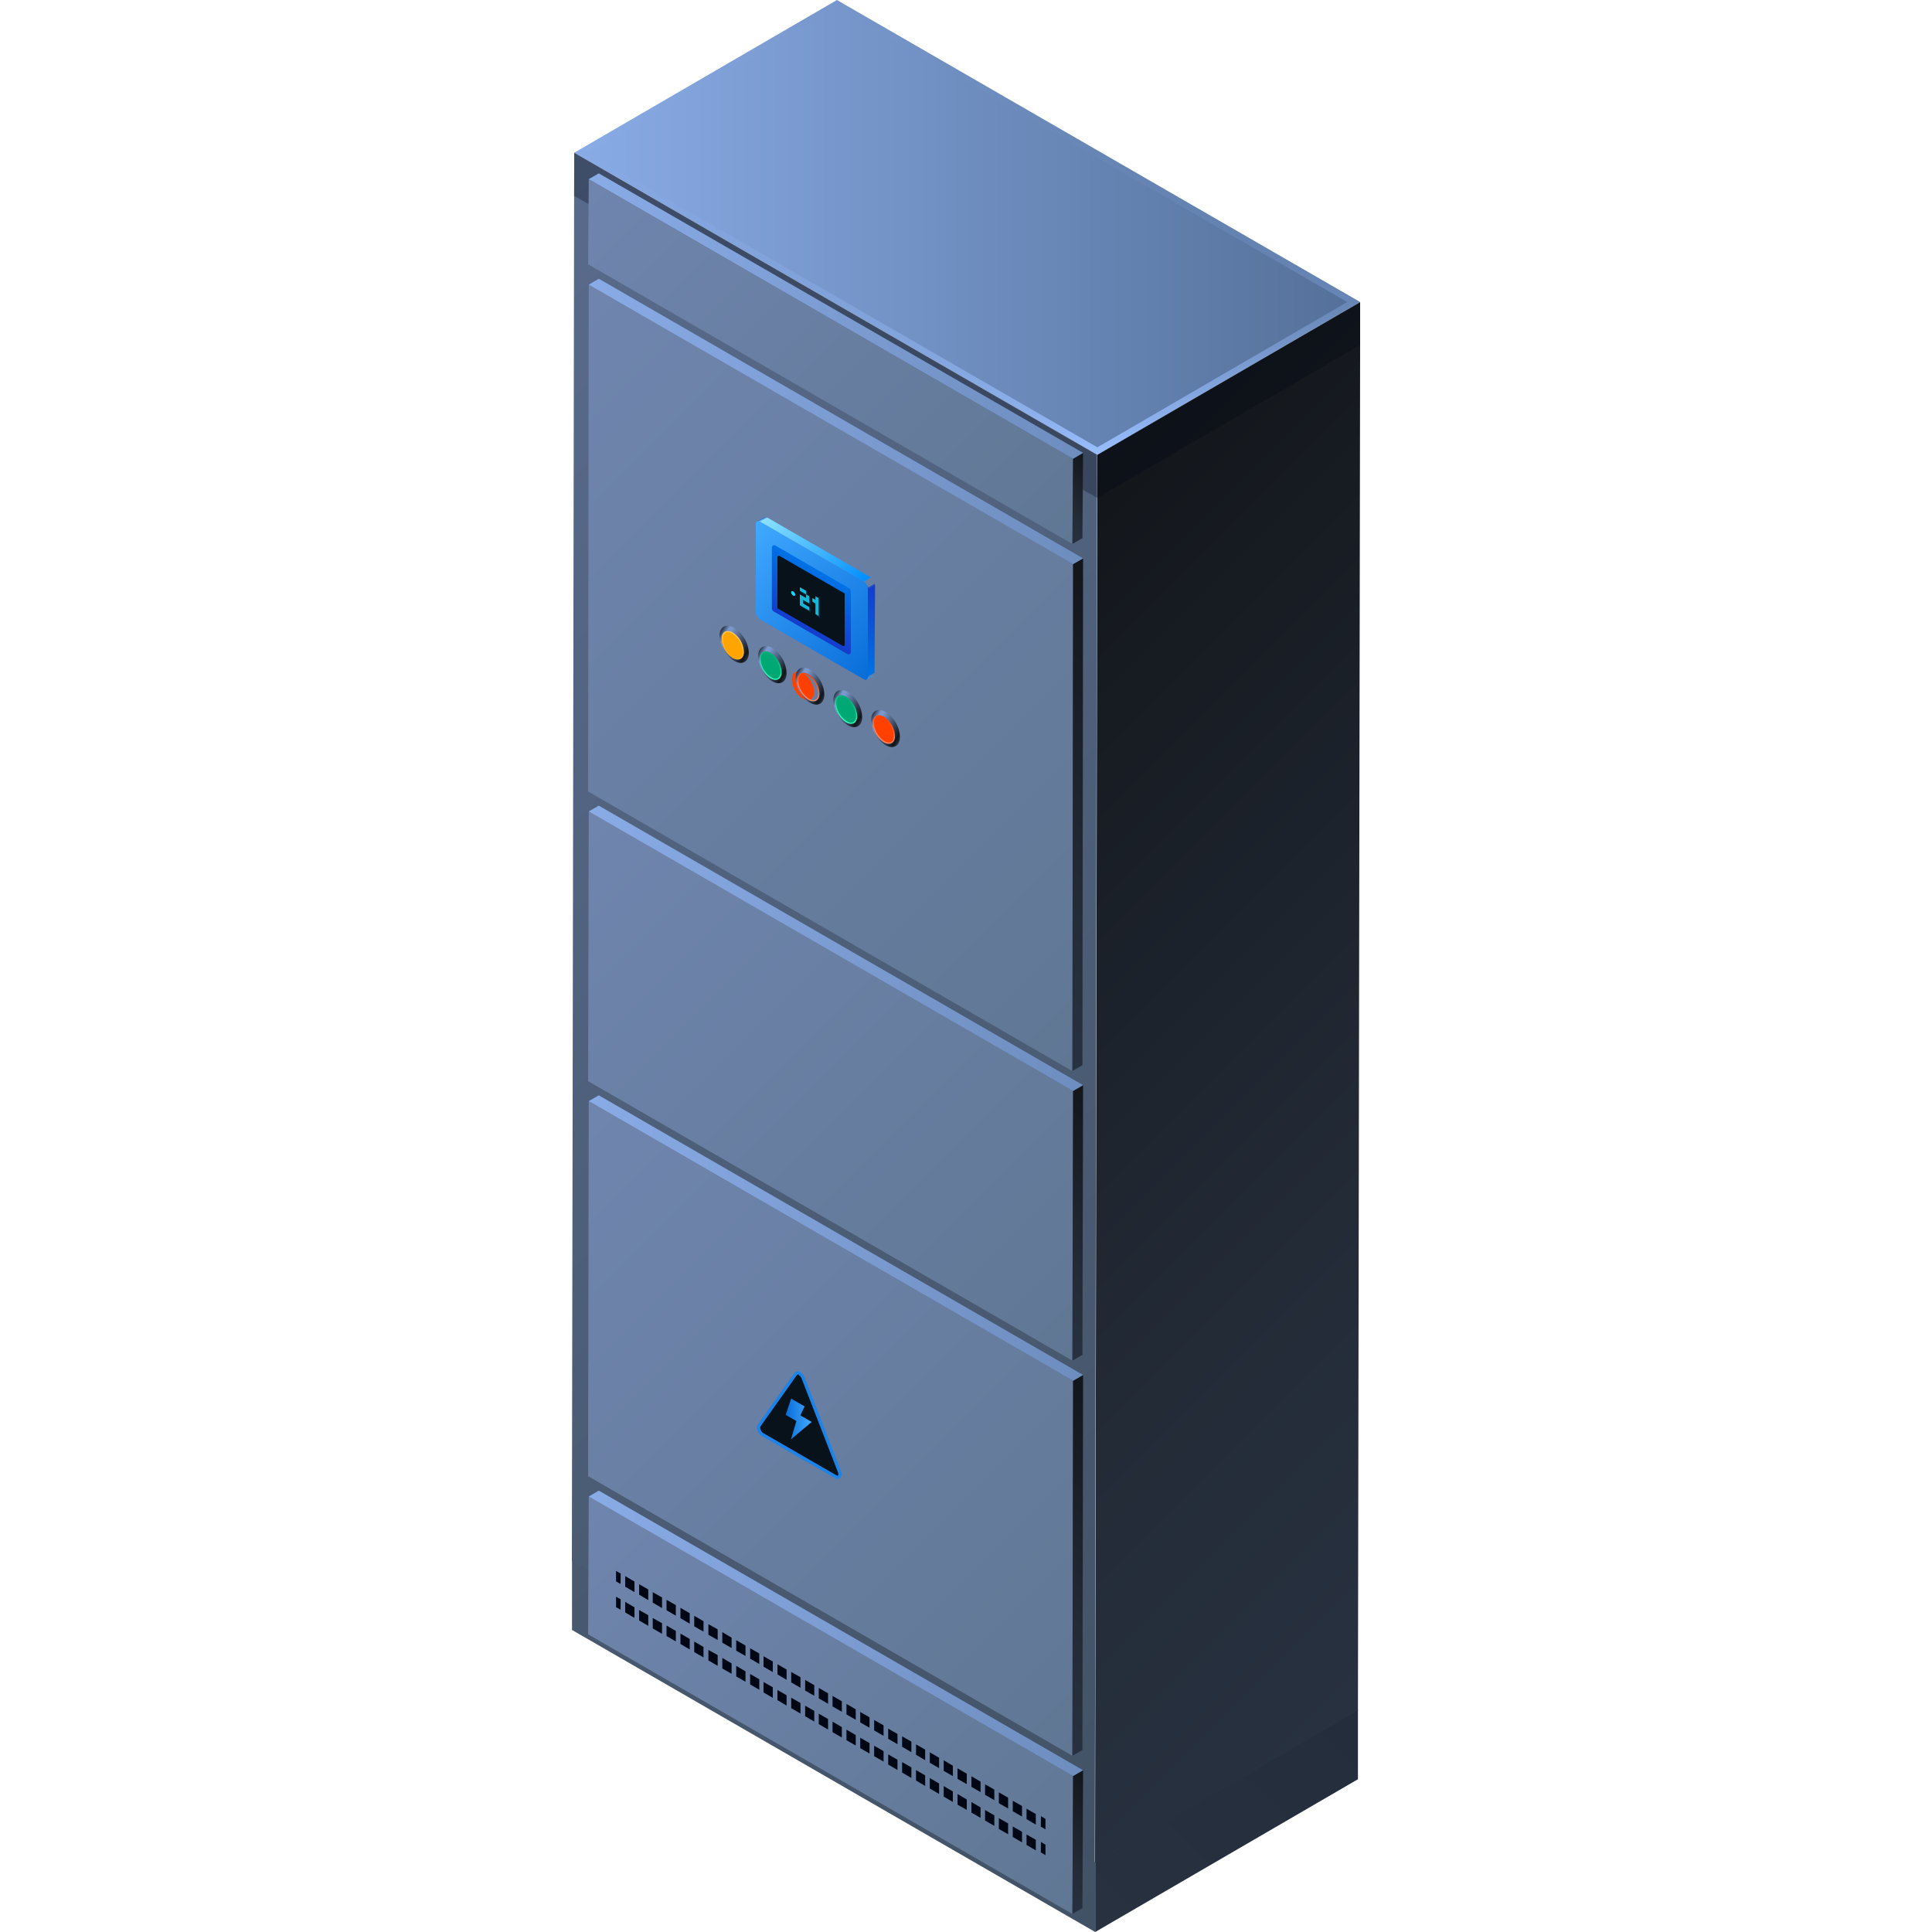 <svg xmlns="http://www.w3.org/2000/svg" xmlns:xlink="http://www.w3.org/1999/xlink" viewBox="0 0 150 150"><defs><style>.cls-1,.cls-2{fill:none;}.cls-2{stroke:#fff;stroke-width:0.1px;}.cls-2,.cls-29{stroke-miterlimit:10;}.cls-3{opacity:0;}.cls-12,.cls-4{fill:#000714;}.cls-5{opacity:0.1;fill:url(#新建图案);}.cls-6{fill:url(#未命名的渐变_67);}.cls-7{fill:url(#未命名的渐变_2791);}.cls-8{fill:url(#未命名的渐变_13);}.cls-9{fill:url(#未命名的渐变_42);}.cls-10{fill:url(#未命名的渐变_71);}.cls-11{fill:url(#未命名的渐变_107);}.cls-12{opacity:0.3;}.cls-13{isolation:isolate;}.cls-14{fill:url(#未命名的渐变_24);}.cls-15{fill:url(#未命名的渐变_107-2);}.cls-16{fill:url(#未命名的渐变_440);}.cls-17{fill:url(#未命名的渐变_24-2);}.cls-18{fill:url(#未命名的渐变_107-3);}.cls-19{fill:url(#未命名的渐变_440-2);}.cls-20{fill:url(#未命名的渐变_24-3);}.cls-21{fill:url(#未命名的渐变_107-4);}.cls-22{fill:url(#未命名的渐变_440-3);}.cls-23{fill:url(#未命名的渐变_24-4);}.cls-24{fill:url(#未命名的渐变_107-5);}.cls-25{fill:url(#未命名的渐变_440-4);}.cls-26{fill:url(#未命名的渐变_24-5);}.cls-27{fill:url(#未命名的渐变_107-6);}.cls-28{fill:url(#未命名的渐变_440-5);}.cls-29,.cls-35{fill:#08121b;}.cls-29{stroke:#1d83e7;stroke-width:0.25px;}.cls-30{fill:url(#未命名的渐变_17259);}.cls-31{fill:url(#未命名的渐变_2133);}.cls-32{fill:url(#未命名的渐变_17280);}.cls-33{fill:url(#未命名的渐变_17259-2);}.cls-34{fill:url(#未命名的渐变_277);}.cls-36{fill:url(#未命名的渐变_2139);}.cls-37{fill:url(#未命名的渐变_264);}.cls-38{fill:url(#未命名的渐变_2127);}.cls-39{opacity:0.15;}.cls-40{fill:#15b8d9;}.cls-41{fill:#19d9ff;}.cls-42{fill:url(#未命名的渐变_7944);}.cls-43{fill:url(#未命名的渐变_8245);}.cls-44{fill:url(#未命名的渐变_453);}.cls-45{fill:url(#未命名的渐变_132);}.cls-46{fill:url(#未命名的渐变_8227);}.cls-47{fill:url(#未命名的渐变_453-2);}.cls-48{fill:url(#未命名的渐变_3);}.cls-49{fill:url(#未命名的渐变_2);}.cls-50{fill:url(#未命名的渐变_453-3);}.cls-51{fill:url(#未命名的渐变_132-2);}.cls-52{fill:url(#未命名的渐变_8227-2);}.cls-53{fill:url(#未命名的渐变_453-4);}.cls-54{fill:url(#未命名的渐变_7944-2);}.cls-55{fill:url(#未命名的渐变_8245-2);}.cls-56{fill:url(#未命名的渐变_453-5);}.cls-57{opacity:0.2;}</style><pattern id="新建图案" data-name="新建图案" width="18.57" height="32.16" patternTransform="translate(3334.36 663.11)" patternUnits="userSpaceOnUse" viewBox="0 0 18.57 32.16"><rect class="cls-1" width="18.57" height="32.16"/><polyline class="cls-2" points="18.57 21.44 18.57 32.16 18.57 42.88"/><polyline class="cls-2" points="9.29 26.8 18.57 32.16 27.85 37.51 27.85 37.52"/><polyline class="cls-2" points="9.29 37.52 9.29 37.51 18.57 32.16 27.85 26.8"/><polygon class="cls-2" points="27.85 37.52 27.85 26.8 18.57 21.44 9.28 26.8 9.28 37.52 18.57 42.88 27.85 37.52"/><polyline class="cls-2" points="0 21.44 0 32.16 0 42.88"/><polyline class="cls-2" points="-9.28 26.8 0 32.16 9.28 37.51 9.28 37.52"/><polyline class="cls-2" points="-9.28 37.52 -9.28 37.51 0 32.16 9.28 26.8"/><polygon class="cls-2" points="9.28 37.52 9.28 26.8 0 21.44 -9.29 26.8 -9.29 37.52 0 42.88 9.28 37.52"/><polyline class="cls-2" points="18.57 10.72 27.85 16.08 37.13 21.43 37.13 21.44"/><polyline class="cls-2" points="18.57 21.44 18.57 21.43 27.85 16.08 37.13 10.72"/><polygon class="cls-2" points="37.14 21.44 37.14 10.72 27.85 5.36 18.57 10.72 18.57 21.44 27.85 26.8 37.14 21.44"/><polyline class="cls-2" points="9.29 5.36 9.29 16.08 9.29 26.8"/><polyline class="cls-2" points="0.01 10.72 9.29 16.08 18.57 21.43 18.57 21.44"/><polyline class="cls-2" points="0.01 21.44 0.01 21.43 9.29 16.08 18.57 10.72"/><polygon class="cls-2" points="18.57 21.44 18.57 10.72 9.28 5.36 0 10.72 0 21.44 9.28 26.8 18.57 21.44"/><polyline class="cls-2" points="-18.56 10.72 -9.28 16.08 0 21.43 0 21.44"/><polyline class="cls-2" points="-18.56 21.44 -18.56 21.43 -9.28 16.08 0 10.72"/><polygon class="cls-2" points="0 21.44 0 10.72 -9.29 5.36 -18.57 10.72 -18.57 21.44 -9.29 26.8 0 21.44"/><polyline class="cls-2" points="18.57 -10.72 18.57 0 18.57 10.72"/><polyline class="cls-2" points="9.29 -5.36 18.57 0 27.85 5.35 27.85 5.36"/><polyline class="cls-2" points="9.29 5.36 9.29 5.35 18.57 0 27.85 -5.36"/><polygon class="cls-2" points="27.85 5.36 27.85 -5.36 18.57 -10.72 9.28 -5.36 9.28 5.36 18.57 10.72 27.85 5.36"/><polyline class="cls-2" points="0 -10.72 0 0 0 10.72"/><polyline class="cls-2" points="-9.28 -5.36 0 0 9.28 5.35 9.28 5.36"/><polyline class="cls-2" points="-9.28 5.36 -9.28 5.35 0 0 9.28 -5.36"/><polygon class="cls-2" points="9.28 5.36 9.28 -5.36 0 -10.72 -9.29 -5.36 -9.29 5.36 0 10.72 9.28 5.36"/></pattern><linearGradient id="未命名的渐变_67" x1="85.81" y1="150.78" x2="104.64" y2="131.95" gradientUnits="userSpaceOnUse"><stop offset="0" stop-color="#283140"/><stop offset="1" stop-color="#242d3b"/></linearGradient><linearGradient id="未命名的渐变_2791" x1="82.09" y1="152.94" x2="47.34" y2="118.2" gradientUnits="userSpaceOnUse"><stop offset="0" stop-color="#425266"/><stop offset="1" stop-color="#485970"/></linearGradient><linearGradient id="未命名的渐变_13" x1="-242.33" y1="17.65" x2="-303.36" y2="17.65" gradientTransform="matrix(-1, 0, 0, 1, -197.76, 0)" gradientUnits="userSpaceOnUse"><stop offset="0" stop-color="#89abe6"/><stop offset="1" stop-color="#547099"/></linearGradient><linearGradient id="未命名的渐变_42" x1="75.09" y1="35.31" x2="75.09" gradientUnits="userSpaceOnUse"><stop offset="0" stop-color="#99beff"/><stop offset="0.02" stop-color="#99beff" stop-opacity="0.93"/><stop offset="0.09" stop-color="#99beff" stop-opacity="0.74"/><stop offset="0.17" stop-color="#99beff" stop-opacity="0.56"/><stop offset="0.25" stop-color="#99beff" stop-opacity="0.41"/><stop offset="0.33" stop-color="#99beff" stop-opacity="0.28"/><stop offset="0.43" stop-color="#99beff" stop-opacity="0.18"/><stop offset="0.53" stop-color="#99beff" stop-opacity="0.1"/><stop offset="0.64" stop-color="#99beff" stop-opacity="0.04"/><stop offset="0.77" stop-color="#99beff" stop-opacity="0.01"/><stop offset="1" stop-color="#99beff" stop-opacity="0"/></linearGradient><linearGradient id="未命名的渐变_71" x1="-305.87" y1="121.57" x2="-219.24" y2="34.94" gradientTransform="matrix(-1, 0, 0, 1, -197.76, 0)" gradientUnits="userSpaceOnUse"><stop offset="0" stop-color="#425266"/><stop offset="1" stop-color="#596b8c"/></linearGradient><linearGradient id="未命名的渐变_107" x1="124.74" y1="113.48" x2="65.89" y2="54.63" gradientUnits="userSpaceOnUse"><stop offset="0" stop-color="#283140"/><stop offset="0.34" stop-color="#232b37"/><stop offset="0.9" stop-color="#15191f"/><stop offset="1" stop-color="#12161a"/></linearGradient><linearGradient id="未命名的渐变_24" x1="89.14" y1="77.28" x2="39.83" y2="27.97" gradientUnits="userSpaceOnUse"><stop offset="0" stop-color="#607794"/><stop offset="1" stop-color="#6f85ae"/></linearGradient><linearGradient id="未命名的渐变_107-2" x1="73.52" y1="73.41" x2="93.83" y2="53.09" xlink:href="#未命名的渐变_107"/><linearGradient id="未命名的渐变_440" x1="45.71" y1="32.72" x2="84.09" y2="32.72" gradientUnits="userSpaceOnUse"><stop offset="0" stop-color="#89abe6"/><stop offset="1" stop-color="#6e8dbf"/></linearGradient><linearGradient id="未命名的渐变_24-2" x1="80.96" y1="44.54" x2="48.02" y2="11.6" xlink:href="#未命名的渐变_24"/><linearGradient id="未命名的渐变_107-3" x1="81.7" y1="40.67" x2="85.65" y2="36.72" xlink:href="#未命名的渐变_107"/><linearGradient id="未命名的渐变_440-2" x1="45.71" y1="24.54" x2="84.09" y2="24.54" xlink:href="#未命名的渐变_440"/><linearGradient id="未命名的渐变_24-3" x1="84.54" y1="104.37" x2="44.44" y2="64.27" xlink:href="#未命名的渐变_24"/><linearGradient id="未命名的渐变_107-4" x1="78.12" y1="100.5" x2="89.23" y2="89.39" xlink:href="#未命名的渐变_107"/><linearGradient id="未命名的渐变_440-3" x1="45.71" y1="73.63" x2="84.09" y2="73.63" xlink:href="#未命名的渐变_440"/><linearGradient id="未命名的渐变_24-4" x1="86.58" y1="133" x2="42.39" y2="88.81" xlink:href="#未命名的渐变_24"/><linearGradient id="未命名的渐变_107-5" x1="76.07" y1="129.13" x2="91.28" y2="113.93" xlink:href="#未命名的渐变_107"/><linearGradient id="未命名的渐变_440-4" x1="45.71" y1="96.12" x2="84.09" y2="96.12" xlink:href="#未命名的渐变_440"/><linearGradient id="未命名的渐变_24-5" x1="81.98" y1="149.88" x2="46.99" y2="114.9" xlink:href="#未命名的渐变_24"/><linearGradient id="未命名的渐变_107-6" x1="80.68" y1="146.01" x2="86.67" y2="140.02" xlink:href="#未命名的渐变_107"/><linearGradient id="未命名的渐变_440-5" x1="45.71" y1="126.81" x2="84.09" y2="126.81" xlink:href="#未命名的渐变_440"/><linearGradient id="未命名的渐变_17259" x1="61" y1="110.17" x2="63.02" y2="110.17" gradientUnits="userSpaceOnUse"><stop offset="0" stop-color="#096dd9"/><stop offset="1" stop-color="#40a9ff"/></linearGradient><linearGradient id="未命名的渐变_2133" x1="67.61" y1="52.55" x2="67.54" y2="52.43" gradientUnits="userSpaceOnUse"><stop offset="0" stop-color="#3f99f3"/><stop offset="1" stop-color="#0271e5"/></linearGradient><linearGradient id="未命名的渐变_17280" x1="67.64" y1="52.55" x2="67.64" y2="45.38" gradientUnits="userSpaceOnUse"><stop offset="0" stop-color="#0073e6"/><stop offset="1" stop-color="#143ccc"/></linearGradient><linearGradient id="未命名的渐变_17259-2" x1="68.2" y1="51.81" x2="57.82" y2="41.43" xlink:href="#未命名的渐变_17259"/><linearGradient id="未命名的渐变_277" x1="61.88" y1="48.52" x2="64.14" y2="44.62" gradientUnits="userSpaceOnUse"><stop offset="0" stop-color="#143ccc"/><stop offset="1" stop-color="#0073e6"/></linearGradient><linearGradient id="未命名的渐变_2139" x1="59.2" y1="40.39" x2="59.14" y2="40.27" gradientUnits="userSpaceOnUse"><stop offset="0" stop-color="#7fd9ff"/><stop offset="1" stop-color="#1056dc"/></linearGradient><linearGradient id="未命名的渐变_264" x1="66.55" y1="45.9" x2="60.08" y2="39.43" gradientUnits="userSpaceOnUse"><stop offset="0" stop-color="#008dff"/><stop offset="1" stop-color="#8ce2ff"/></linearGradient><linearGradient id="未命名的渐变_2127" x1="67.7" y1="45.53" x2="67.37" y2="44.97" gradientUnits="userSpaceOnUse"><stop offset="0" stop-color="#133dcd"/><stop offset="1" stop-color="#0a93ff"/></linearGradient><linearGradient id="未命名的渐变_7944" x1="62.33" y1="54.09" x2="63.19" y2="52.59" gradientTransform="translate(35.3 -24.31) rotate(30.16)" gradientUnits="userSpaceOnUse"><stop offset="0" stop-color="#ff4000"/><stop offset="1" stop-color="#ff4000"/></linearGradient><linearGradient id="未命名的渐变_8245" x1="62.33" y1="54.09" x2="63.19" y2="52.59" gradientUnits="userSpaceOnUse"><stop offset="0" stop-color="#ff8b63"/><stop offset="0.17" stop-color="#ff845a"/><stop offset="0.45" stop-color="#ff7242"/><stop offset="0.8" stop-color="#ff541a"/><stop offset="1" stop-color="#ff4000"/></linearGradient><linearGradient id="未命名的渐变_453" x1="64.14" y1="53.99" x2="61.64" y2="52.55" gradientUnits="userSpaceOnUse"><stop offset="0" stop-color="#283140"/><stop offset="0.1" stop-color="#12161a"/><stop offset="0.76" stop-color="#7a98cc"/><stop offset="0.84" stop-color="#7a98cc"/><stop offset="1" stop-color="#283140"/></linearGradient><linearGradient id="未命名的渐变_132" x1="59.39" y1="52.43" x2="60.26" y2="50.93" gradientTransform="translate(34.07 -23.06) rotate(30.16)" gradientUnits="userSpaceOnUse"><stop offset="0" stop-color="#00a874"/><stop offset="1" stop-color="#00a874"/></linearGradient><linearGradient id="未命名的渐变_8227" x1="59.39" y1="52.43" x2="60.26" y2="50.93" gradientUnits="userSpaceOnUse"><stop offset="0" stop-color="#3fb"/><stop offset="0.19" stop-color="#2ef6b4"/><stop offset="0.49" stop-color="#1fdea0"/><stop offset="0.88" stop-color="#08b680"/><stop offset="1" stop-color="#00a874"/></linearGradient><linearGradient id="未命名的渐变_453-2" x1="61.2" y1="52.32" x2="58.71" y2="50.88" xlink:href="#未命名的渐变_453"/><linearGradient id="未命名的渐变_3" x1="56.46" y1="50.85" x2="57.32" y2="49.35" gradientTransform="translate(32.88 -21.8) rotate(30.16)" gradientUnits="userSpaceOnUse"><stop offset="0" stop-color="#ffa400"/><stop offset="1" stop-color="#ffa400"/></linearGradient><linearGradient id="未命名的渐变_2" x1="56.46" y1="50.85" x2="57.32" y2="49.35" gradientUnits="userSpaceOnUse"><stop offset="0" stop-color="#ffa400"/><stop offset="0.2" stop-color="#ffae1a"/><stop offset="0.55" stop-color="#ffbc42"/><stop offset="0.83" stop-color="#ffc55a"/><stop offset="1" stop-color="#ffc863"/></linearGradient><linearGradient id="未命名的渐变_453-3" x1="58.27" y1="50.75" x2="55.77" y2="49.31" xlink:href="#未命名的渐变_453"/><linearGradient id="未命名的渐变_132-2" x1="65.26" y1="55.84" x2="66.13" y2="54.34" gradientTransform="translate(36.57 -25.55) rotate(30.16)" xlink:href="#未命名的渐变_132"/><linearGradient id="未命名的渐变_8227-2" x1="65.26" y1="55.84" x2="66.13" y2="54.34" xlink:href="#未命名的渐变_8227"/><linearGradient id="未命名的渐变_453-4" x1="67.07" y1="55.73" x2="64.57" y2="54.29" xlink:href="#未命名的渐变_453"/><linearGradient id="未命名的渐变_7944-2" x1="68.19" y1="57.39" x2="69.06" y2="55.89" gradientTransform="translate(37.75 -26.81) rotate(30.16)" xlink:href="#未命名的渐变_7944"/><linearGradient id="未命名的渐变_8245-2" x1="68.19" y1="57.39" x2="69.06" y2="55.89" xlink:href="#未命名的渐变_8245"/><linearGradient id="未命名的渐变_453-5" x1="70" y1="57.28" x2="67.51" y2="55.84" xlink:href="#未命名的渐变_453"/></defs><title>配电柜</title><g id="图层_2" data-name="图层 2"><g id="图层_1-2" data-name="图层 1"><g id="配电柜"><g class="cls-3"><rect class="cls-4" width="150" height="150"/><rect id="网格" class="cls-5" width="150" height="150"/></g><polygon class="cls-6" points="105.43 132.73 105.43 138.14 85.03 150 85.03 144.59 105.43 132.73"/><polygon class="cls-7" points="85.03 144.59 85.03 150 44.41 126.55 44.41 121.14 85.03 144.59"/><polygon class="cls-8" points="64.98 0 105.6 23.45 85.2 35.31 44.58 11.86 64.98 0"/><path class="cls-9" d="M65,.58,104.6,23.45,85.2,34.73,45.57,11.86,65,.58M65,0,44.58,11.86,85.2,35.31l20.4-11.86L65,0Z"/><path class="cls-10" d="M44.58,11.86h0L44.4,121.2,85,144.65h0l.17-106V35.31Z"/><polygon class="cls-11" points="105.6 23.46 105.6 26.79 105.43 132.79 85.02 144.64 85.19 38.66 85.2 35.31 85.21 35.31 105.6 23.46"/><polygon class="cls-12" points="85.21 35.31 85.2 35.31 44.59 11.86 44.57 15.2 85.19 38.66 85.2 38.66 85.2 38.65 105.6 26.79 105.6 23.46 85.21 35.31"/><g class="cls-13"><polygon class="cls-14" points="83.32 43.8 83.26 83.16 45.66 61.45 45.71 22.09 83.32 43.8"/><polygon class="cls-15" points="83.31 43.8 83.26 83.15 84.04 82.7 84.09 43.35 83.31 43.8"/><polygon class="cls-16" points="46.49 21.64 45.71 22.1 83.31 43.8 84.09 43.35 46.49 21.64"/></g><g class="cls-13"><polygon class="cls-17" points="83.32 35.62 83.26 42.24 45.66 20.52 45.71 13.91 83.32 35.62"/><polygon class="cls-18" points="83.31 35.62 83.26 42.23 84.04 41.78 84.09 35.16 83.31 35.62"/><polygon class="cls-19" points="46.49 13.46 45.71 13.91 83.31 35.62 84.09 35.16 46.49 13.46"/></g><g class="cls-13"><polygon class="cls-20" points="83.32 84.7 83.26 105.64 45.66 83.94 45.71 62.99 83.32 84.7"/><polygon class="cls-21" points="83.31 84.7 83.26 105.64 84.04 105.19 84.09 84.25 83.31 84.7"/><polygon class="cls-22" points="46.49 62.55 45.71 63 83.31 84.7 84.09 84.25 46.49 62.55"/></g><g class="cls-13"><polygon class="cls-23" points="83.32 107.2 83.26 136.32 45.66 114.61 45.71 85.49 83.32 107.2"/><polygon class="cls-24" points="83.31 107.2 83.26 136.32 84.04 135.87 84.09 106.75 83.31 107.2"/><polygon class="cls-25" points="46.49 85.04 45.71 85.49 83.31 107.2 84.09 106.75 46.49 85.04"/></g><g class="cls-13"><polygon class="cls-26" points="83.32 137.89 83.26 148.6 45.66 126.89 45.71 116.18 83.32 137.89"/><polygon class="cls-27" points="83.31 137.89 83.26 148.6 84.04 148.14 84.09 137.44 83.31 137.89"/><polygon class="cls-28" points="46.49 115.73 45.71 116.19 83.31 137.89 84.09 137.44 46.49 115.73"/><polyline class="cls-4" points="48.19 122.17 47.83 121.97 47.83 122.78 48.18 122.98 48.19 122.17"/><path class="cls-4" d="M49.26,122.79l-.72-.42v.82l.72.42v-.82m1.08.62-.72-.41v.81l.71.42v-.82m1.08.62-.73-.41v.81l.72.42V124m1.07.62-.72-.41v.81l.72.42v-.82m1.08.63-.72-.42v.81l.72.42v-.81m1.07.62-.72-.42v.82l.72.41v-.81m1.08.62L55,126.1v.82l.72.41v-.81m1.07.62-.71-.42v.82l.72.41v-.81m1.08.62-.72-.42v.82l.72.41v-.81m1.07.62-.71-.41v.81l.71.41v-.81M60,129l-.72-.41v.81l.72.42V129m1.07.62-.71-.41V130l.71.42v-.82m1.08.62-.72-.41v.81l.72.42v-.82m1.08.62-.72-.41v.82l.71.41v-.82m1.08.63-.73-.42v.81l.72.42v-.81m1.07.62-.72-.42v.82l.72.41v-.81m1.08.62-.72-.42v.82l.72.41v-.81m1.07.62-.72-.41v.81l.72.41v-.81m1.08.62-.72-.41v.81l.73.42V134m1.07.62-.71-.41V135l.72.42v-.82m1.08.62-.72-.41v.81l.72.42v-.82m1.07.62-.71-.41v.81l.71.42v-.82m1.08.63-.72-.42v.81l.72.42v-.81m1.07.62-.71-.42v.82l.71.41v-.81m1.08.62-.72-.42v.82l.72.41v-.81m1.08.62-.72-.42v.82l.71.41v-.81m1.08.62-.73-.42v.82l.72.41v-.81m1.07.62-.72-.41V140l.72.41v-.81m1.08.62-.72-.41v.81l.72.42v-.82m1.07.62-.72-.41v.81l.72.42v-.82"/><polyline class="cls-4" points="81.17 141.22 80.82 141.01 80.81 141.82 81.17 142.03 81.17 141.22"/><polyline class="cls-4" points="48.19 124.17 47.83 123.97 47.83 124.78 48.18 124.98 48.19 124.17"/><path class="cls-4" d="M49.26,124.79l-.72-.42v.82l.72.42v-.82m1.08.62-.72-.41v.81l.71.42v-.82m1.08.62-.73-.41v.81l.72.42V126m1.07.62-.72-.41v.81l.72.42v-.82m1.08.63-.72-.42v.81l.72.42v-.81m1.07.62-.72-.42v.82l.72.41v-.81m1.08.62L55,128.1v.82l.72.41v-.81m1.07.62-.71-.42v.82l.72.41v-.81m1.08.62-.72-.42v.82l.72.41v-.81m1.07.62-.71-.41v.81l.71.41v-.81M60,131l-.72-.41v.81l.72.42V131m1.07.62-.71-.41V132l.71.42v-.82m1.08.62-.72-.41v.81l.72.42v-.82m1.08.62-.72-.41v.82l.71.41v-.82m1.08.63-.73-.42v.81l.72.42v-.81m1.07.62-.72-.42v.82l.72.41v-.81m1.08.62-.72-.42v.82l.72.41v-.81m1.07.62-.72-.41v.81l.72.41v-.81m1.08.62-.72-.41v.81l.73.42V136m1.07.62-.71-.41V137l.72.42v-.82m1.08.62-.72-.41v.81l.72.42v-.82m1.07.62-.71-.41v.81l.71.42v-.82m1.08.63-.72-.42v.81l.72.42v-.81m1.07.62-.71-.42v.82l.71.41v-.81m1.08.62-.72-.42v.82l.72.41v-.81m1.08.62-.72-.42v.82l.71.41v-.81m1.08.62-.73-.42v.82l.72.41v-.81m1.07.62-.72-.41V142l.72.41v-.81m1.08.62-.72-.41v.81l.72.42v-.82m1.07.62-.72-.41v.81l.72.42v-.82"/><polyline class="cls-4" points="81.17 143.22 80.82 143.01 80.81 143.82 81.17 144.03 81.17 143.22"/></g><path class="cls-29" d="M62.08,106.66a.2.2,0,0,0-.29,0l-2.84,4c-.12.18,0,.59.28.73l5.65,3.26c.25.15.41-.08.29-.4L62.36,107a.67.67,0,0,0-.28-.35"/><polygon class="cls-30" points="63.02 110.4 62.14 109.89 62.47 109.19 61.42 108.59 61 109.85 61.83 110.33 61.41 111.75 63.02 110.4"/><path class="cls-31" d="M67.34,52.55a.25.25,0,0,1,0,.13h0a.17.17,0,0,1-.06.08l.56-.33,0,0v0h0v0h0v0h0v0h0Z"/><polygon class="cls-32" points="67.38 45.71 67.94 45.38 67.9 52.23 67.34 52.55 67.38 45.71"/><path class="cls-33" d="M67.06,45.15a.7.7,0,0,1,.32.56l0,6.84c0,.21-.15.29-.32.19L59,48.09a.71.71,0,0,1-.32-.56l0-6.84c0-.21.15-.29.33-.19Z"/><path class="cls-34" d="M59.93,47.2l0-4.7a.18.18,0,0,1,.26-.15l5.7,3.3a.32.32,0,0,1,.17.29l0,4.7a.18.18,0,0,1-.26.15l-5.7-3.3A.32.32,0,0,1,59.93,47.2Z"/><path class="cls-35" d="M60.36,47.13l0-3.88a.11.11,0,0,1,.16-.09l5.06,2.92a.11.11,0,0,1,0,.09l0,3.88a.1.1,0,0,1-.16.09l-5.06-2.91A.12.12,0,0,1,60.36,47.13Z"/><path class="cls-36" d="M59,40.5l.56-.32h-.24l-.56.33a.2.2,0,0,1,.11,0h0A.38.38,0,0,1,59,40.5Z"/><polygon class="cls-37" points="59.01 40.5 59.57 40.18 67.62 44.83 67.06 45.15 59.01 40.5"/><path class="cls-38" d="M67.29,45.39h0a1.11,1.11,0,0,1,.07.16h0a.88.88,0,0,1,0,.16l.56-.33h0v0h0v0h0v-.06h0v0h0v0h0v0h0v0h0v0h0l0,0,0,0v0h0v0h0l0,0h0v0h0l-.56.32.13.1h0Z"/><g class="cls-39"><polygon class="cls-40" points="62.7 46.03 62.69 46.31 62.94 46.45 62.94 47 62.45 46.72 62.45 47 62.93 47.28 62.93 47.56 62.21 47.14 62.21 46.31 62.69 46.59 62.69 46.31 62.21 46.03 62.21 45.75 62.7 46.03"/><polygon class="cls-40" points="63.66 46.59 63.66 47.98 63.42 47.84 63.42 47 63.17 46.86 63.18 46.59 63.42 46.73 63.42 46.45 63.66 46.59"/></g><polygon class="cls-40" points="62.59 45.87 62.59 46.15 62.83 46.29 62.83 46.85 62.34 46.57 62.34 46.85 62.83 47.13 62.83 47.41 62.1 46.99 62.1 46.15 62.58 46.43 62.59 46.15 62.1 45.87 62.1 45.59 62.59 45.87"/><polygon class="cls-40" points="63.55 46.43 63.55 47.82 63.31 47.68 63.31 46.85 63.07 46.71 63.07 46.43 63.31 46.57 63.31 46.29 63.55 46.43"/><ellipse class="cls-41" cx="61.58" cy="46.08" rx="0.12" ry="0.21" transform="translate(-15.33 46.27) rotate(-36.95)"/><g class="cls-13"><ellipse class="cls-42" cx="62.76" cy="53.34" rx="0.71" ry="1.22" transform="matrix(0.86, -0.5, 0.5, 0.86, -18.3, 38.76)"/><path class="cls-43" d="M62.37,52.32h0a.7.7,0,0,1,.36.12,1.79,1.79,0,0,1,.8,1.42c0,.31-.15.5-.38.5a.7.7,0,0,1-.36-.12,1.79,1.79,0,0,1-.8-1.42c0-.31.15-.5.38-.5m0-.1c-.28,0-.47.22-.48.6a1.91,1.91,0,0,0,.85,1.51.78.78,0,0,0,.41.13c.27,0,.47-.22.48-.6a1.91,1.91,0,0,0-.85-1.51.92.92,0,0,0-.41-.13Z"/><path class="cls-44" d="M62.86,54.54c.62.37,1.13.1,1.14-.61A2.43,2.43,0,0,0,62.91,52c-.62-.37-1.13-.09-1.14.61A2.48,2.48,0,0,0,62.86,54.54Zm-.08-2.19a1.91,1.91,0,0,1,.85,1.51c0,.54-.41.76-.89.47a1.91,1.91,0,0,1-.85-1.51C61.9,52.28,62.3,52.07,62.78,52.35Z"/></g><g class="cls-13"><ellipse class="cls-45" cx="59.83" cy="51.68" rx="0.71" ry="1.22" transform="translate(-17.87 37.06) rotate(-30.16)"/><path class="cls-46" d="M59.44,50.66h0a.64.64,0,0,1,.35.12,1.79,1.79,0,0,1,.8,1.42c0,.31-.15.49-.38.49a.65.65,0,0,1-.35-.11,1.79,1.79,0,0,1-.8-1.42c0-.31.15-.5.38-.5m0-.1c-.28,0-.48.22-.48.6a1.91,1.91,0,0,0,.85,1.51.83.83,0,0,0,.4.12c.28,0,.48-.21.48-.59a1.91,1.91,0,0,0-.85-1.51.75.75,0,0,0-.4-.13Z"/><path class="cls-47" d="M59.93,52.88c.62.37,1.13.09,1.14-.61A2.48,2.48,0,0,0,60,50.33c-.62-.37-1.13-.1-1.14.61A2.43,2.43,0,0,0,59.93,52.88Zm-.09-2.19a1.91,1.91,0,0,1,.85,1.51c0,.54-.4.75-.88.47A1.91,1.91,0,0,1,59,51.16C59,50.61,59.36,50.4,59.84,50.69Z"/></g><g class="cls-13"><ellipse class="cls-48" cx="56.89" cy="50.1" rx="0.71" ry="1.22" transform="translate(-17.47 35.37) rotate(-30.16)"/><path class="cls-49" d="M56.51,49.08h0a.7.7,0,0,1,.36.12,1.79,1.79,0,0,1,.8,1.42c0,.31-.15.5-.38.5a.7.7,0,0,1-.36-.12,1.79,1.79,0,0,1-.8-1.42c0-.31.15-.5.39-.5m0-.1c-.27,0-.47.22-.48.6a1.91,1.91,0,0,0,.85,1.51.92.92,0,0,0,.41.13c.28,0,.47-.22.48-.6a1.91,1.91,0,0,0-.85-1.51A.89.89,0,0,0,56.5,49Z"/><path class="cls-50" d="M57,51.3c.61.37,1.12.1,1.14-.61A2.47,2.47,0,0,0,57,48.75c-.61-.37-1.12-.1-1.14.61A2.47,2.47,0,0,0,57,51.3Zm-.09-2.19a1.91,1.91,0,0,1,.85,1.51c0,.54-.41.75-.89.47A1.91,1.91,0,0,1,56,49.58C56,49,56.43,48.83,56.91,49.11Z"/></g><g class="cls-13"><ellipse class="cls-51" cx="65.69" cy="55.09" rx="0.71" ry="1.22" transform="translate(-18.79 40.47) rotate(-30.16)"/><path class="cls-52" d="M65.31,54.07h0a.67.67,0,0,1,.35.12,1.79,1.79,0,0,1,.8,1.42c0,.31-.15.5-.38.5a.64.64,0,0,1-.35-.12,1.79,1.79,0,0,1-.8-1.42c0-.31.14-.5.38-.5m0-.1c-.28,0-.48.22-.48.6a1.93,1.93,0,0,0,.84,1.51.92.92,0,0,0,.41.13c.28,0,.47-.22.48-.6a1.91,1.91,0,0,0-.85-1.51.75.75,0,0,0-.4-.13Z"/><path class="cls-53" d="M65.8,56.29c.62.37,1.13.1,1.14-.61a2.47,2.47,0,0,0-1.1-1.94c-.61-.37-1.12-.1-1.14.61A2.47,2.47,0,0,0,65.8,56.29Zm-.09-2.19a1.91,1.91,0,0,1,.85,1.51c0,.54-.41.75-.89.47a1.93,1.93,0,0,1-.84-1.51C64.84,54,65.23,53.81,65.71,54.1Z"/></g><g class="cls-13"><ellipse class="cls-54" cx="68.63" cy="56.64" rx="0.71" ry="1.22" transform="translate(-19.17 42.15) rotate(-30.16)"/><path class="cls-55" d="M68.24,55.62h0a.71.71,0,0,1,.35.11,1.8,1.8,0,0,1,.8,1.42c0,.32-.14.5-.38.5a.74.74,0,0,1-.35-.11,1.8,1.8,0,0,1-.8-1.42c0-.31.15-.5.38-.5m0-.1c-.28,0-.47.22-.48.6a1.92,1.92,0,0,0,.85,1.51.83.83,0,0,0,.4.12c.28,0,.48-.21.48-.59a1.91,1.91,0,0,0-.85-1.51.75.75,0,0,0-.4-.13Z"/><path class="cls-56" d="M68.73,57.84c.62.36,1.13.09,1.14-.61a2.43,2.43,0,0,0-1.09-1.94c-.62-.37-1.13-.1-1.14.6A2.43,2.43,0,0,0,68.73,57.84Zm-.09-2.19a1.91,1.91,0,0,1,.85,1.51c0,.54-.4.75-.88.47a1.92,1.92,0,0,1-.85-1.51C67.77,55.57,68.17,55.36,68.64,55.65Z"/></g></g></g></g></svg>
